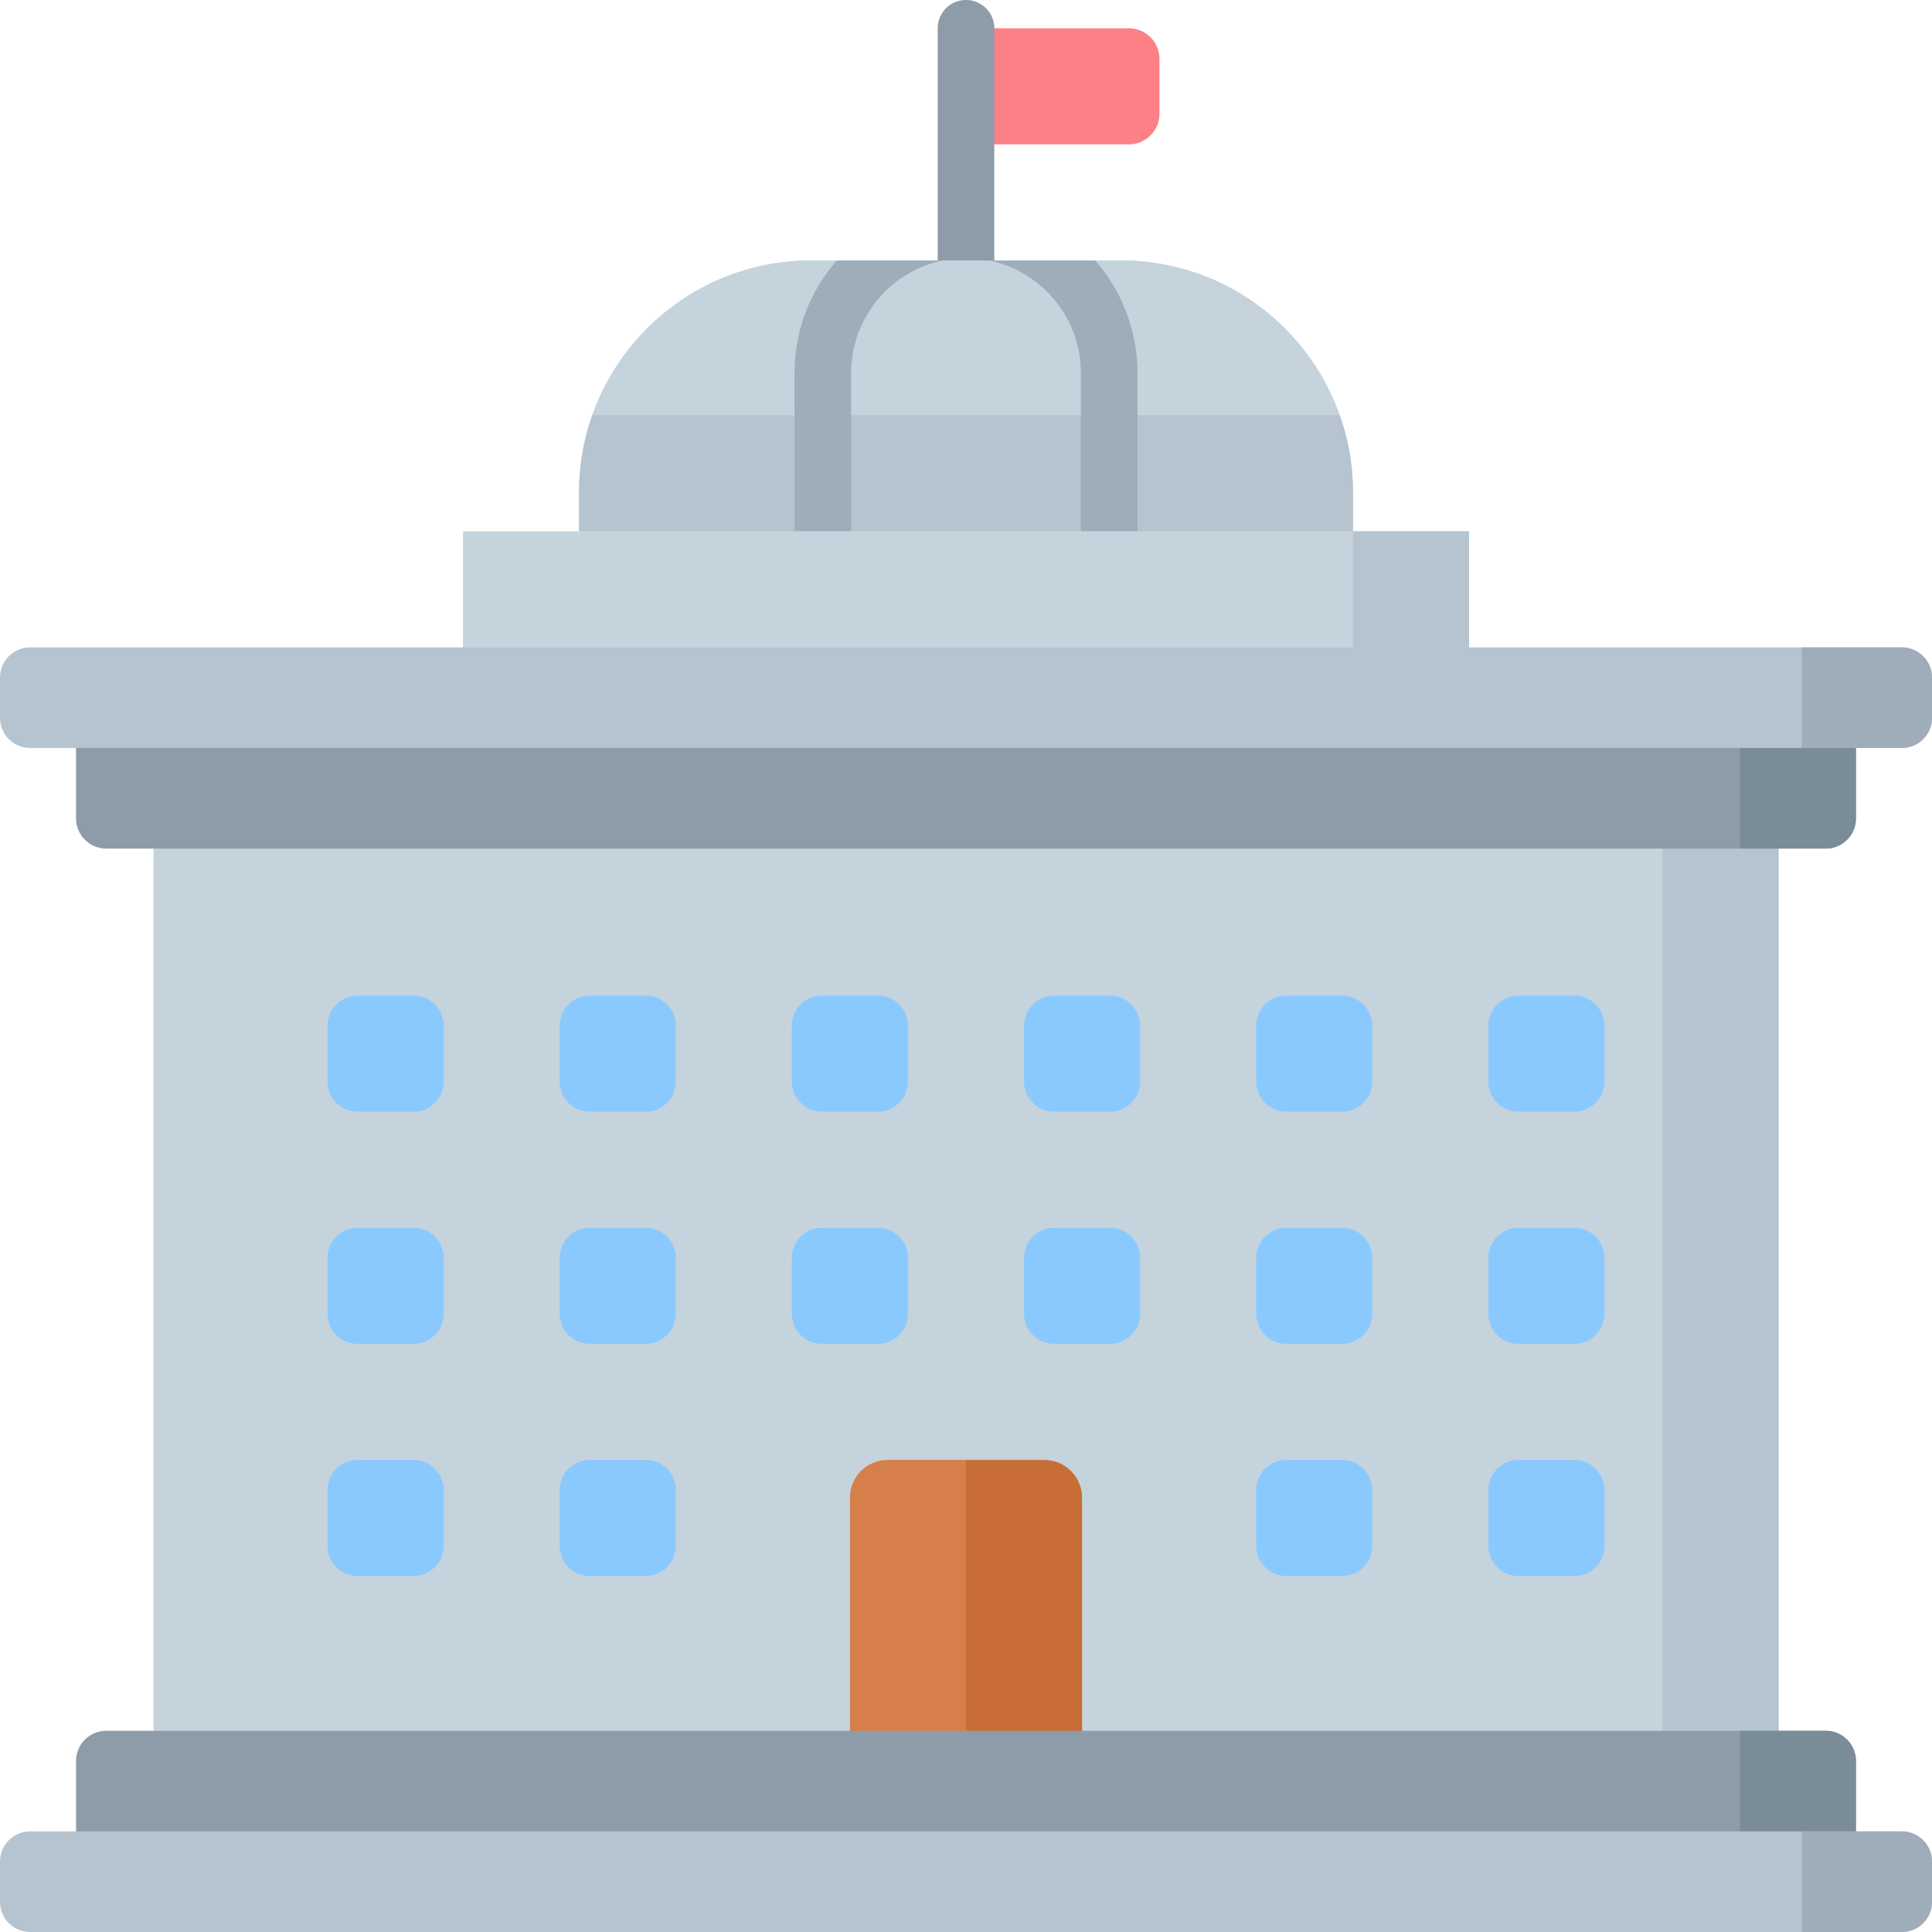 <svg viewBox="0 0 512 512" xmlns="http://www.w3.org/2000/svg"><g><path d="M299.15 38.262H256V7.5h43.15a8.121 8.121 0 0 1 8.121 8.121v14.521a8.122 8.122 0 0 1-8.121 8.12z" fill="#fd8087"></path><path d="M256 86.676a7.5 7.5 0 0 1-7.5-7.5V7.5A7.5 7.5 0 0 1 256 0c4.143 0 7.5 3.357 7.5 7.5v71.676a7.5 7.5 0 0 1-7.5 7.5z" fill="#8d9ca8"></path><path d="M40.665 218.042h430.671v247.481H40.665z" fill="#c5d3dd"></path><path d="M286.762 468.679H256V386.9h20.762c5.523 0 10 4.477 10 10z" fill="#c86d36"></path><path d="M225.238 468.679H256V386.9h-20.762c-5.523 0-10 4.477-10 10z" fill="#d77f4a"></path><path d="M440.573 218.042h30.762v247.481h-30.762z" fill="#b6c4cf"></path><path d="M483.844 224.886H28.157a8 8 0 0 1-8-8v-24.122h471.687v24.122a8 8 0 0 1-8 8z" fill="#8d9ca8"></path><path d="M483.844 224.886h-22.762v-32.122h30.762v24.122a8 8 0 0 1-8 8z" fill="#7a8c98"></path><path d="M483.844 458.679H28.157a8 8 0 0 0-8 8v26.898h471.687v-26.898a8 8 0 0 0-8-8z" fill="#8d9ca8"></path><path d="M483.844 458.679h-22.762v34.898h30.762v-26.898a8 8 0 0 0-8-8z" fill="#7a8c98"></path><path d="M358.541 140.803H153.459v-10.254c0-33.979 27.545-61.524 61.524-61.524h82.033c33.979 0 61.524 27.545 61.524 61.524v10.254z" fill="#c5d3dd"></path><path d="M358.541 140.803H153.459v-10.254c0-33.979 27.545-61.524 61.524-61.524h82.033c33.979 0 61.524 27.545 61.524 61.524v10.254z" fill="#c5d3dd"></path><path d="M156.974 110.041a61.409 61.409 0 0 0-3.515 20.508v20.254H358.54v-20.254a61.384 61.384 0 0 0-3.515-20.508zM504 485.339H8a8 8 0 0 0-8 8V504a8 8 0 0 0 8 8h496a8 8 0 0 0 8-8v-10.661a8 8 0 0 0-8-8z" fill="#b6c4cf"></path><path d="M504 485.339h-26.512V512H504a8 8 0 0 0 8-8v-10.661a8 8 0 0 0-8-8z" fill="#9facba"></path><path d="M109.57 294.614H94.808a8 8 0 0 1-8-8v-14.762a8 8 0 0 1 8-8h14.762a8 8 0 0 1 8 8v14.762a8 8 0 0 1-8 8zM171.095 294.614h-14.762a8 8 0 0 1-8-8v-14.762a8 8 0 0 1 8-8h14.762a8 8 0 0 1 8 8v14.762a8 8 0 0 1-8 8zM232.619 294.614h-14.762a8 8 0 0 1-8-8v-14.762a8 8 0 0 1 8-8h14.762a8 8 0 0 1 8 8v14.762a8 8 0 0 1-8 8zM294.143 294.614h-14.762a8 8 0 0 1-8-8v-14.762a8 8 0 0 1 8-8h14.762a8 8 0 0 1 8 8v14.762a8 8 0 0 1-8 8zM355.668 294.614h-14.762a8 8 0 0 1-8-8v-14.762a8 8 0 0 1 8-8h14.762a8 8 0 0 1 8 8v14.762a8 8 0 0 1-8 8zM417.192 294.614H402.43a8 8 0 0 1-8-8v-14.762a8 8 0 0 1 8-8h14.762a8 8 0 0 1 8 8v14.762a8 8 0 0 1-8 8zM109.57 356.138H94.808a8 8 0 0 1-8-8v-14.762a8 8 0 0 1 8-8h14.762a8 8 0 0 1 8 8v14.762a8 8 0 0 1-8 8zM171.095 356.138h-14.762a8 8 0 0 1-8-8v-14.762a8 8 0 0 1 8-8h14.762a8 8 0 0 1 8 8v14.762a8 8 0 0 1-8 8zM232.619 356.138h-14.762a8 8 0 0 1-8-8v-14.762a8 8 0 0 1 8-8h14.762a8 8 0 0 1 8 8v14.762a8 8 0 0 1-8 8zM294.143 356.138h-14.762a8 8 0 0 1-8-8v-14.762a8 8 0 0 1 8-8h14.762a8 8 0 0 1 8 8v14.762a8 8 0 0 1-8 8zM355.668 356.138h-14.762a8 8 0 0 1-8-8v-14.762a8 8 0 0 1 8-8h14.762a8 8 0 0 1 8 8v14.762a8 8 0 0 1-8 8zM355.668 417.663h-14.762a8 8 0 0 1-8-8V394.9a8 8 0 0 1 8-8h14.762a8 8 0 0 1 8 8v14.762a8 8 0 0 1-8 8.001zM417.192 356.138H402.43a8 8 0 0 1-8-8v-14.762a8 8 0 0 1 8-8h14.762a8 8 0 0 1 8 8v14.762a8 8 0 0 1-8 8zM417.192 417.663H402.43a8 8 0 0 1-8-8V394.9a8 8 0 0 1 8-8h14.762a8 8 0 0 1 8 8v14.762a8 8 0 0 1-8 8.001zM156.332 417.663h14.762a8 8 0 0 0 8-8V394.9a8 8 0 0 0-8-8h-14.762a8 8 0 0 0-8 8v14.762a8 8 0 0 0 8 8.001zM94.808 417.663h14.762a8 8 0 0 0 8-8V394.9a8 8 0 0 0-8-8H94.808a8 8 0 0 0-8 8v14.762a8 8 0 0 0 8 8.001z" fill="#8ac9fe"></path><g fill="#9facba"><path d="M249.866 69.024h-28.11c-6.964 7.987-11.197 18.415-11.197 29.819v41.959h15V98.844c.001-14.685 10.453-26.974 24.307-29.82zM301.44 140.803V98.844c0-11.404-4.233-21.832-11.197-29.819h-28.11c13.855 2.846 24.307 15.135 24.307 29.819v41.959z" fill="#9facba"></path></g><path d="M122.697 140.803h266.606v40.762H122.697z" fill="#c5d3dd"></path><path d="M358.541 140.803h30.762v40.762h-30.762z" fill="#b6c4cf"></path><path d="M504 198.226H8a8 8 0 0 1-8-8v-10.661a8 8 0 0 1 8-8h496a8 8 0 0 1 8 8v10.661a8 8 0 0 1-8 8z" fill="#b6c4cf"></path><path d="M504 198.226h-26.512v-26.661H504a8 8 0 0 1 8 8v10.661a8 8 0 0 1-8 8z" fill="#9facba"></path></g></svg>